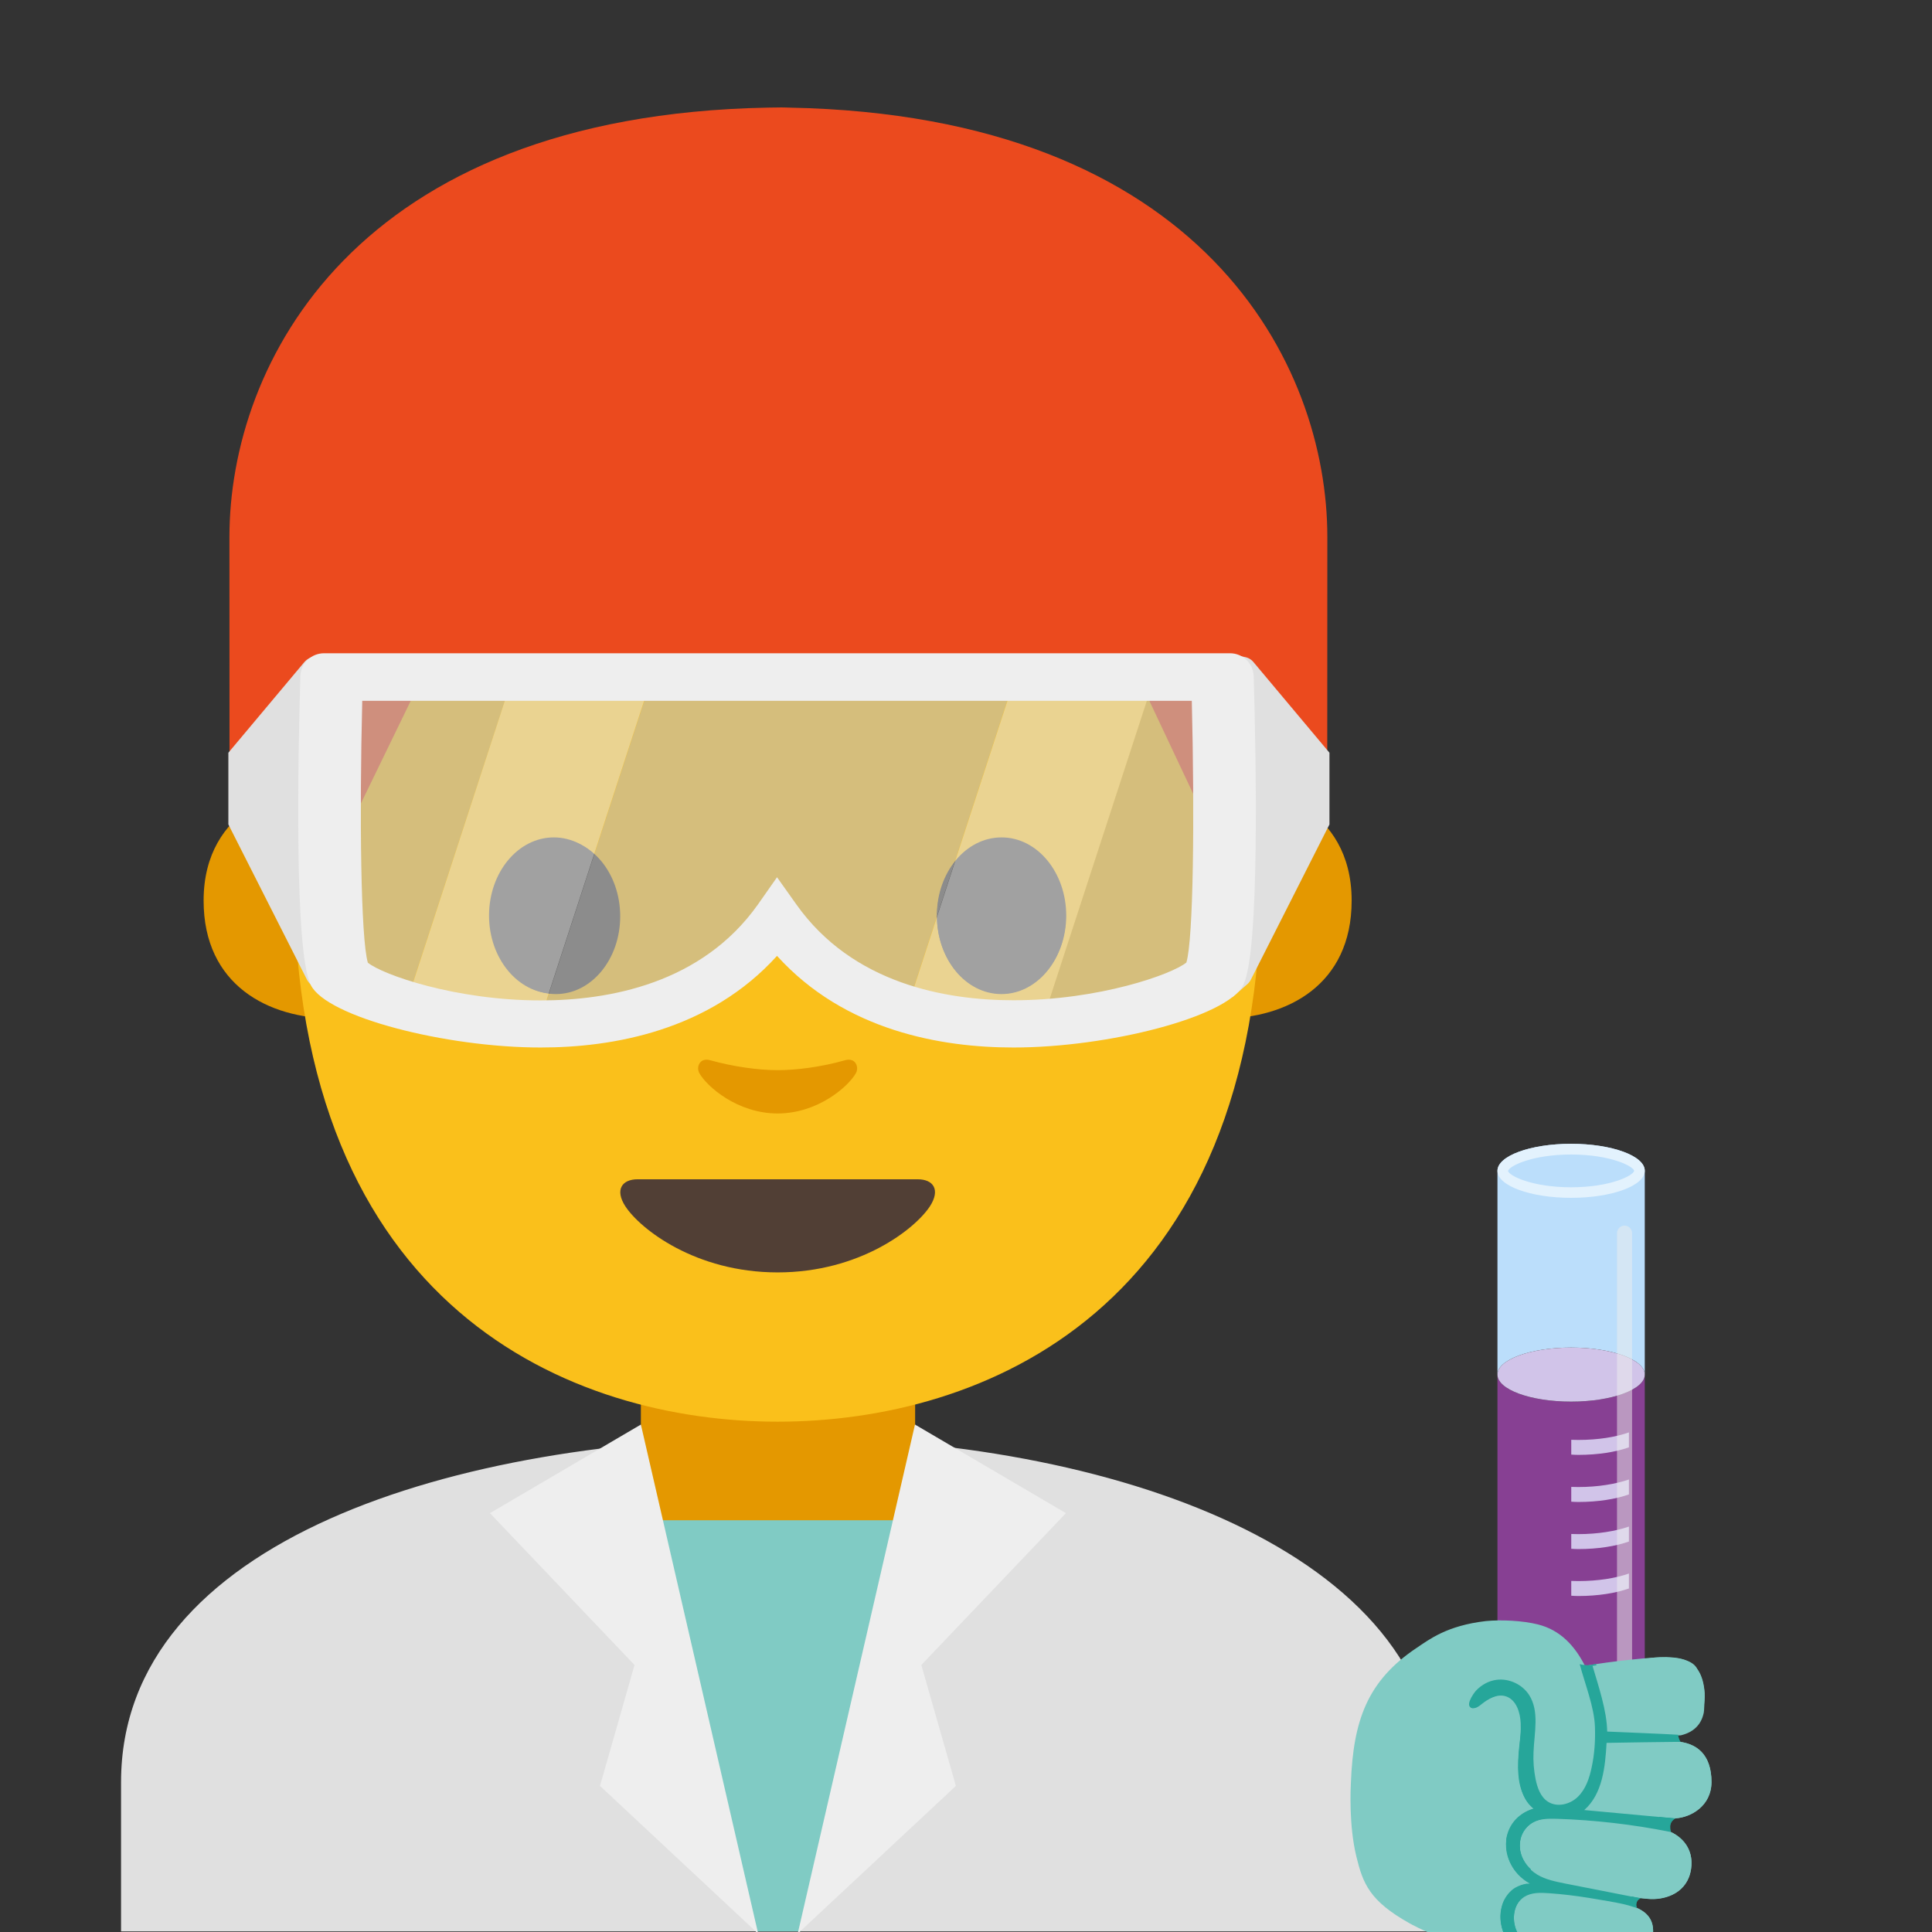 <svg width="128" height="128" xmlns="http://www.w3.org/2000/svg"><rect width="100%" height="100%" fill="#333333" stroke="none"/><path d="M8.02 118.07v9.89h87.14v-9.89c0-15.17-21.39-22.87-43.24-22.84-21.72.02-43.9 6.78-43.9 22.84z" fill="#e0e0e0"/><path d="M51.54 90.23h-9.08v9.59c0 4.34 3.7 7.86 8.26 7.86h1.65c4.56 0 8.26-3.52 8.26-7.86v-9.59h-9.09z" fill="#e49800"/><path fill="#80cbc4" d="M42.77 100.72H60.2l-7.15 27.24h-2.98z"/><path fill="#eee" d="M42.46 94.38l-10 5.87 9.58 10.06-2.29 8.01 10.48 9.79zM60.62 94.38l10 5.87-9.58 10.06 2.29 8.01-10.48 9.79z"/><path d="M83.66 52.3s5.89 1.02 5.89 7.37c0 5.6-4.3 7.81-8.6 7.81V52.3h2.71zM19.38 52.3s-5.89 1.02-5.89 7.37c0 5.6 4.3 7.81 8.6 7.81V52.3h-2.71z" fill="#e49800"/><path d="M51.52 10.74c-25.4 0-32.04 19.69-32.04 47.35 0 28.68 18.43 36.1 32.04 36.1 13.41 0 32.04-7.2 32.04-36.1 0-27.66-6.64-47.35-32.04-47.35z" fill="#fac01b"/><path d="M40.97 60.66c0 2.86-1.91 5.17-4.28 5.17-2.36 0-4.29-2.32-4.29-5.17 0-2.86 1.92-5.18 4.29-5.18s4.28 2.31 4.28 5.18M62.07 60.66c0 2.86 1.91 5.17 4.29 5.17 2.36 0 4.28-2.32 4.28-5.17 0-2.86-1.92-5.18-4.28-5.18-2.38 0-4.29 2.31-4.29 5.18" fill="#444"/><path d="M60.79 78.13h-9.27-9.27c-1.06 0-1.52.71-.82 1.79.98 1.5 4.64 4.38 10.09 4.38s9.11-2.88 10.09-4.38c.7-1.08.25-1.79-.82-1.79z" fill="#513f35"/><path d="M56 70.24c-1.58.45-3.22.66-4.48.66s-2.9-.22-4.48-.66c-.67-.19-.94.45-.7.87.5.88 2.52 2.66 5.18 2.66 2.66 0 4.68-1.78 5.18-2.66.24-.42-.03-1.06-.7-.87z" fill="#e49800"/><path d="M52.28 7.13s-.5-.02-.71-.01c-.21 0-.71.01-.71.01-27.4.52-35.66 17.01-35.66 28.45 0 11.11.01 19.28.01 19.28s.44-.45 1.24-1.08c.86-.67 1.81-1.04 1.81-1.04l1.38 9.28 8.87-18.26c.06-.12.49.49.62.5l5.36-.89c5.44.6 10.91.9 16.37.91v.01c.24 0 .47-.01.71-.01s.47.01.71.01v-.01c5.46-.02 10.93-.31 16.37-.91l5.36.52c.07 2.12 1.07.26 1.12.38l8.37 17.76 1.38-9.28s.95.38 1.81 1.04c.81.63 1.24 1.08 1.24 1.08s.01-8.16.01-19.28c.01-11.45-8.25-27.94-35.66-28.46z" fill="#eb4a1e"/><g fill="#444"><path d="M41.09 60.71c0 2.84-1.9 5.15-4.26 5.15-2.35 0-4.27-2.3-4.27-5.15 0-2.85 1.91-5.15 4.27-5.15 2.36-.01 4.26 2.3 4.26 5.15M62.08 60.71c0 2.84 1.9 5.15 4.27 5.15 2.35 0 4.26-2.3 4.26-5.15 0-2.85-1.91-5.15-4.26-5.15-2.36-.01-4.27 2.3-4.27 5.15"/></g><g><path d="M104.09 92.86c-2.7 0-4.88-.8-4.88-1.79v23.52a4.88 4.88 0 0 0 9.76 0V91.07c.01.99-2.18 1.79-4.88 1.79z" opacity=".7" fill="#ab47bc"/><path d="M104.09 75.78c-2.7 0-4.88.8-4.88 1.79v13.5c0-.99 2.19-1.79 4.88-1.79 2.7 0 4.88.8 4.88 1.79v-13.5c.01-.99-2.18-1.79-4.88-1.79z" fill="#bbdefb"/><ellipse cx="104.09" cy="91.07" rx="4.88" ry="1.79" fill="#d1c4e9"/><path d="M104.09 76.49c2.59 0 4.1.76 4.18 1.08-.08.33-1.59 1.09-4.18 1.09s-4.1-.76-4.18-1.08c.08-.33 1.59-1.09 4.18-1.09m0-.71c-2.7 0-4.88.8-4.88 1.79s2.19 1.79 4.88 1.79 4.88-.8 4.88-1.79c.01-.99-2.18-1.79-4.88-1.79z" fill="#e3f2fd"/><path d="M104.56 95.4c-.16 0-.31-.01-.46-.01v.98c.15.01.3.02.46.02 1.31 0 2.49-.19 3.36-.5v-.99c-.87.31-2.05.5-3.36.5zM104.56 98.52c-.16 0-.31-.01-.46-.01v.98c.15.01.3.02.46.02 1.31 0 2.49-.19 3.36-.5v-.99c-.87.3-2.05.5-3.36.5zM104.56 101.64c-.16 0-.31-.01-.46-.01v.98c.15.01.3.02.46.02 1.31 0 2.49-.19 3.36-.5v-.99c-.87.3-2.05.5-3.36.5zM104.56 104.75c-.16 0-.31-.01-.46-.01v.98c.15.01.3.02.46.02 1.31 0 2.49-.19 3.36-.5v-.99c-.87.31-2.05.5-3.36.5z" fill="#d1c4e9"/><path d="M107.63 113.58c-.28 0-.5-.23-.5-.5V81.7c0-.28.23-.5.5-.5.28 0 .5.23.5.5v31.37c0 .28-.22.51-.5.51z" opacity=".5" fill="#eee"/></g><g><path d="M101.88 107.62c1.5.37 2.46 1.43 3.13 2.75 1.67-.3 4.55-.6 5.39-.58.99.03 2.3.14 2.52 2.17.14 1.32-.36 2.41-2.05 2.57-.63.06-1.28.1-1.92.13l.23.74c.59-.01 1.12-.03 1.53-.03 1.71-.02 2.68.89 2.68 2.7 0 1.59-1.37 2.34-2.37 2.4-.53.03-2.01-.05-3.47-.19l-.15.31-.06.09c.92.14 1.8.29 2.42.4 1.67.3 2.47 1.41 2.28 2.73-.23 1.6-1.66 2.04-2.65 2.01-.74-.02-3.34-.43-5.08-.8l-.34.49c.12.02.25.04.39.06.02 0 .04.01.07.01l.35.06c.03 0 .05.01.08.01.14.02.28.05.42.07h.02c.15.02.3.05.45.08.03 0 .06.01.08.01l.35.06c.05.01.09.02.14.02.1.02.2.04.29.05l.15.03c.1.02.19.04.28.05l.14.03c.13.03.27.05.39.08 1.53.32 2.11 1.01 1.92 2.22-.26 1.7-1.97 2.08-2.88 1.99-.91-.08-3.97-.71-4.97-1.15l-.18-.09-.35.5c-4.5-.3-7.73-2.18-7.73-2.18-2.64-1.48-3.08-2.62-3.52-4.43-.5-2.06-.38-4.5-.36-4.88.16-4.1 1.07-6.75 4.38-8.95.8-.53 1.97-1.46 4.56-1.76 1.01-.1 2.44-.03 3.44.22z" fill="#80cbc4"/><path d="M105.63 114.43s.04-2.06-.61-4.06l.72-.13s.51 1.42.69 3.52c.03.34.04.65.04.95l.64-.04 4.29-.24s-.32.06-.32.54c0 .2.12.33.21.41-.18-.02-.38-.04-.58-.03l-4.26.11c-.01.12-.01.24-.02.37-.1 1.74-.51 3.41-1.48 4.05 3.22.38 6.08.57 6.08.57-.56.23-.32.91-.32.91-2.17-.59-7.43-.9-7.43-.9-2.22-.19-2.52 1.31-2.52 1.31-.41 1.81 1.56 2.64 1.56 2.64.26.15 2.61.62 4.29.94l1.68.31.47.09c-.05-.01-.25-.02-.33.31-.04.16 0 .27.03.34-.25-.11-.55-.21-.9-.28-.79-.16-3.18-.55-3.36-.58l-.6-.08c-1.98-.26-2.46.09-2.46.09-1.1.58-.78 1.98-.78 1.98.24 1.35 1.73 1.77 1.73 1.77.57.17 3.59.9 3.59.9l-4.57-.6c-.32-.1-.44-.25-.62-.39-1.61-1.32-.93-3.11-.93-3.11.25-.69.77-1 .77-1 .31-.19.67-.29 1.04-.33-1.87-.99-1.57-2.99-1.57-2.99.24-1.23 1.13-1.75 1.83-1.97-.06-.05-.13-.1-.19-.16 0 0-1.2-.79-.76-4.18.15-1.14.13-1.3.01-2.02 0 0-.43-1.54-1.71-1.05 0 0-.43.11-1.1.64 0 0-.54.42-.53-.24 0-.2.14-.56.41-.87 0 0 .28-.33.97-.52 0 0 1.79-.71 2.68 1.08.47.94.38 1.56.23 2.52 0 0-.28 3.03.51 4 0 0 .78.89 2.03.34.01.02 1.71-.92 1.45-4.92z" fill="#26a69a"/><path d="M21.56 66.07l-.97-.85c-.11-.09-.2-.21-.27-.35l-5.19-10.25v-4.75l5.03-6c.15-.17.33-.29.53-.33l.74-.16.13 22.69zM81.65 66.07l.97-.85c.11-.09.2-.21.27-.35l5.19-10.25v-4.75l-5.03-6a.975.975 0 0 0-.53-.33l-.74-.16-.13 22.69z" fill="#e0e0e0"/><path d="M69 67.77zM29.67 67.22c-.25-.05-.5-.1-.74-.16.24.06.49.11.74.16zM62.28 67.39c-.36-.07-.71-.14-1.07-.23.36.08.71.16 1.07.23zM31.78 67.56zM30.7 67.41c-.24-.04-.48-.08-.71-.13.23.04.47.09.71.13zM34.11 67.78c-.26-.01-.52-.03-.77-.05.26.02.52.04.77.05zM32.91 67.69c-.24-.02-.48-.05-.72-.07.24.03.48.05.72.07zM61.16 67.14c-.36-.09-.71-.18-1.06-.29.35.11.71.21 1.06.29zM65.65 67.79c-.35-.02-.7-.04-1.04-.08.35.04.69.06 1.04.08zM66.78 67.83c-.34 0-.69-.01-1.04-.03l1.04.03z" fill="#6ebcc5"/><path d="M51.97 44.85H43.2l-7.49 22.98c5.68.02 11.94-1.6 15.77-7.01 2.24 3.16 5.31 5.02 8.6 6.02l7.17-21.99H51.97z" opacity=".6" fill="#bdbdbd"/><path d="M67.89 67.82c-.34.01-.69.01-1.03.01.35 0 .69 0 1.03-.01z" fill="#6ebcc5"/><path d="M80.49 44.85h-4l-7.47 22.92c5.69-.35 10.44-2.2 10.94-3.21 1.05-2.09.53-19.71.53-19.71z" opacity=".6" fill="#bdbdbd"/><path d="M63.4 67.57c-.36-.05-.71-.11-1.07-.18.36.08.72.13 1.07.18zM64.53 67.71c-.35-.03-.71-.07-1.06-.12l1.06.12zM35.65 67.83zM28.69 67.01z" fill="#6ebcc5"/><path d="M33.96 44.85H22.47s-.52 17.62.52 19.71c.3.6 2.13 1.51 4.77 2.22-.3-.08-.59-.16-.87-.25l7.07-21.68z" opacity=".6" fill="#bdbdbd"/><path d="M35.65 67.83h.06-.06zM29.99 67.28l-.32-.06.32.06zM28.93 67.06c-.08-.02-.16-.03-.23-.05.07.02.15.03.23.05zM27.89 66.81l-.12-.03.12.03zM31.08 67.47l-.38-.06c.12.02.25.04.38.06zM33.34 67.73c-.15-.01-.29-.03-.43-.04.14.02.29.03.43.04zM32.19 67.62c-.14-.02-.28-.04-.41-.05.14.01.27.03.41.05zM34.52 67.81c-.14-.01-.27-.02-.4-.02.13 0 .26.01.4.02z" fill="#f9f5ed"/><path d="M33.96 44.85L26.9 66.53c.28.09.57.17.87.25l.12.03c.26.07.53.13.8.2.08.02.15.04.23.05.24.05.49.11.74.16.1.02.21.04.32.06.23.04.47.09.71.13l.38.06c.23.04.47.07.7.1.14.02.27.04.41.05.24.03.48.05.72.07.14.01.29.03.43.04.25.02.51.04.77.05.13.01.27.02.4.02.38.02.75.03 1.14.03h.06l7.49-22.98h-9.23z" opacity=".6" fill="#e0e0e0"/><path d="M66.86 67.83h-.08.08zM69.02 67.77H69h.02zM67.96 67.82h-.07.07zM60.09 66.85h0zM65.74 67.79c-.03 0-.06 0-.09-.01.03.01.06.01.09.01zM61.21 67.16c-.02 0-.03-.01-.05-.01.02 0 .03 0 .05.01zM62.34 67.4c-.02 0-.04-.01-.06-.01.02 0 .04 0 .06.01zM64.61 67.71c-.03 0-.05-.01-.08-.01.03.01.05.01.08.01zM63.47 67.58c-.02 0-.04-.01-.07-.01.03.01.05.01.07.01z" fill="#f9f5ed"/><path d="M67.26 44.85l-7.17 21.99h.01c.35.11.7.2 1.06.29.02 0 .03.01.05.01.36.09.71.16 1.07.23.02 0 .04.01.06.01.36.07.71.12 1.07.18.02 0 .04.01.07.01.35.05.71.09 1.06.12.03 0 .05.01.08.01.35.03.7.06 1.04.08.03 0 .06 0 .09.01.35.02.69.03 1.04.03h.08c.35 0 .69 0 1.03-.01h.07c.35-.01.7-.02 1.04-.05h.02l7.47-22.92h-9.24z" opacity=".6" fill="#e0e0e0"/><path d="M67.15 69.4c-4.78 0-11.17-1.1-15.67-6.07-4.5 4.97-10.89 6.07-15.67 6.07-6.25 0-14.16-2.01-15.22-4.14-1.1-2.2-.85-15.04-.69-20.46.02-.85.72-1.52 1.57-1.52h60.02c.85 0 1.54.67 1.57 1.52.16 5.42.41 18.25-.69 20.46-1.06 2.13-8.97 4.14-15.22 4.14zM51.48 58.12l1.28 1.8c3.72 5.25 9.88 6.35 14.39 6.35 5.66 0 10.5-1.72 11.45-2.5.47-1.54.55-9.67.36-17.34H24c-.19 7.64-.1 15.73.37 17.35.97.79 5.79 2.5 11.45 2.5 4.51 0 10.67-1.1 14.39-6.35l1.27-1.81z" fill="#eee"/><path d="M110.91 120.46h.11c.99-.06 2.36-.81 2.37-2.4 0-1.74-.89-2.64-2.48-2.69l-.07-.37.52-.03c.88-.21 1.34-.74 1.5-1.42.06-.1.08-1.24.07-1.37-.08-1.07-.47-1.57-.47-1.57-.4-1.02-2.86-.79-2.86-.79l-4.49.6c-.16-.05-.32-.1-.47-.15-.65-1.02-1.52-1.81-2.77-2.12-1-.24-2.43-.32-3.44-.2-2.59.3-3.76 1.23-4.56 1.76-.17.11-.31.23-.46.35.91 1.65 2.29 3.38 3.98 3.09.11-.25.29-.51.37-.6.36-.39.86-.67 1.39-.73.83-.1 1.69.31 2.14 1.01.7 1.08-.11 2.51-.16 3.8-.02.61.48 1.2.6 1.8.11.57.33 1.17.82 1.48.03.02.08.02.11.04-.03.1-.1.3-.18.56-.32.02-.63.08-.9.23-.62.34-.94 1.09-.86 1.78.06.51.33.98.71 1.33-.24.78-.44 1.48-.54 1.89-.69.53-.76 1.66-.28 2.41.5.79 1.42 1.22 2.33 1.45s1.85.31 2.74.61c-.05-.01-.09-.01-.14-.02.45.08.83.14 1.07.16.9.08 2.62-.3 2.88-1.99.15-.97-.21-1.6-1.14-1.98-.07-.25-.19-.53-.26-.74.17.03.35.07.52.1.33.04.61.07.78.07.99.03 2.43-.41 2.65-2.01.15-1.06-.34-1.97-1.4-2.45-.39-.08-.79-.14-1.18-.21.16-.26.32-.52.48-.77l.97.09z" fill="#80cbc4"/><path d="M111.35 115.4c-.14-.18-.17-.47-.17-.47h-.03c-.36-.03-4.67-.21-4.67-.21-.02-1.39-.59-3.05-.98-4.38-.26-.03-.57 0-.84-.09.34 1.31.97 2.84 1.01 4.18.03.9-.03 1.79-.22 2.67-.15.71-.39 1.43-.91 1.94s-1.37.72-1.98.33c-.49-.31-.7-.91-.82-1.48-.12-.6-.17-1.21-.14-1.81.05-1.29.4-2.7-.29-3.78-.45-.7-1.32-1.11-2.14-1.01-.53.06-1.03.34-1.39.73-.17.19-.83 1.13-.15 1.15.19 0 .36-.13.51-.25.46-.37 1.04-.71 1.61-.54.7.21.97 1.06 1 1.79.04 1-.17 1.99-.17 2.98 0 1 .27 2.07 1.04 2.7-1.04.23-1.81 1.26-1.84 2.33-.03 1.07.64 2.09 1.57 2.61-.87.02-1.63.72-1.86 1.56-.23.84.03 1.76.56 2.45.23.3.51.56.85.72.07.03.15.05.23.07l.32-.46-.11.15-.22.31c.23.07.48.11.72.15.14.02.28.04.43.05 1.09.14 2.18.28 3.27.41.05.01.09.01.14.02-.89-.3-1.83-.38-2.74-.61s-1.82-.66-2.33-1.45c-.5-.79-.41-2 .38-2.49.48-.3 1.07-.28 1.63-.24.89.06 1.77.17 2.65.31.24.04.48.08.71.12l.18.03c.05.01.09.02.14.02.1.02.2.04.29.05l.15.03c.1.02.19.04.28.05l.14.03c.13.03.27.05.39.08.27.06.49.13.7.2.06.02.13.03.19.05-.14-.23.03-.58.29-.62l-.14-.03-4.89-.96c-.64-.13-1.3-.26-1.85-.59-.6-.36-1.06-.98-1.15-1.68-.09-.7.24-1.45.86-1.78.47-.26 1.03-.25 1.57-.24 2.51.08 5.02.37 7.49.86.02 0 .05.01.07.01-.16-.31 0-.75.32-.89-.04 0-.08-.01-.11-.01-1.98-.18-3.96-.37-5.94-.55 1.21-1.06 1.39-2.85 1.48-4.45.01-.01 4.71-.07 4.91-.07z" fill="#26a69a"/></g></svg>
